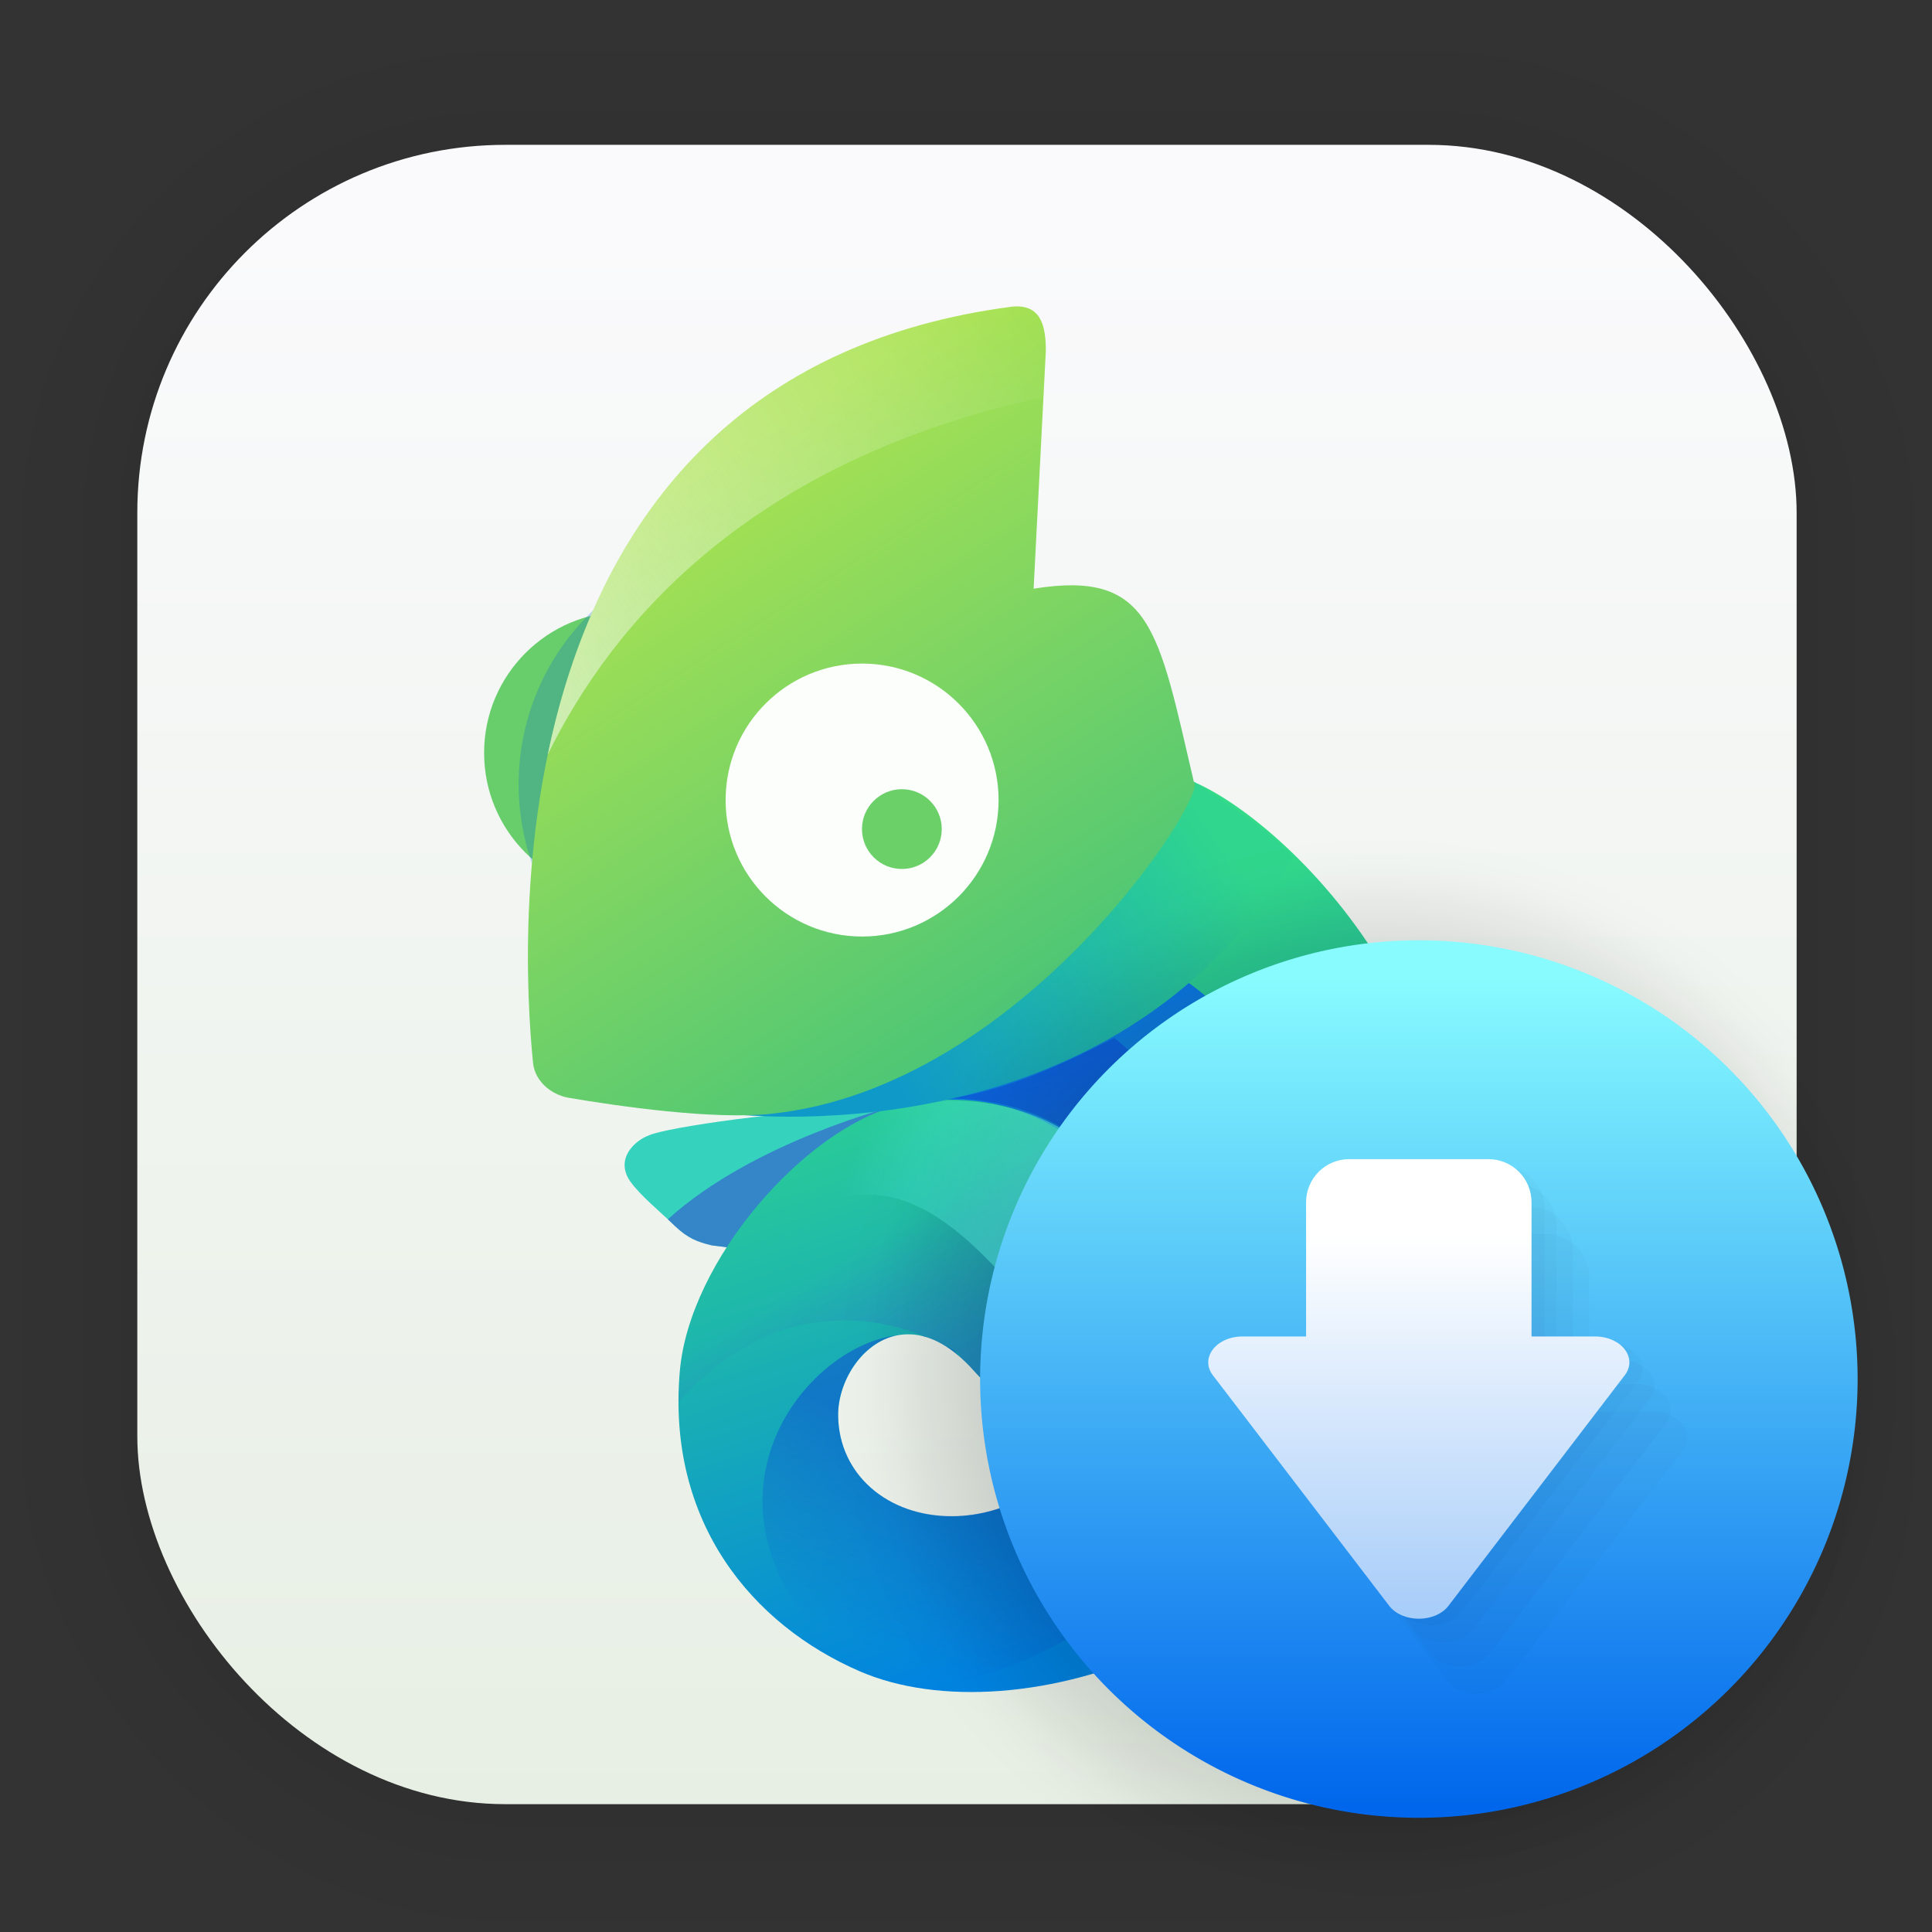 <?xml version="1.0" encoding="UTF-8"?>
<svg id="svg1443" width="128" height="128" version="1.1" viewBox="0 0 33.867 33.867" xmlns="http://www.w3.org/2000/svg" xmlns:cc="http://creativecommons.org/ns#" xmlns:dc="http://purl.org/dc/elements/1.1/" xmlns:rdf="http://www.w3.org/1999/02/22-rdf-syntax-ns#" xmlns:xlink="http://www.w3.org/1999/xlink">
 <rect x="0" y="0" width="33.867" height="33.867" fill="#333333" stroke="none"/>
 <defs id="defs1437">
  <linearGradient id="linearGradient1632" x1="132.21" x2="132.21" y1="42.152" y2="70.68" gradientTransform="matrix(.976 0 0 .976 -111.77 -37.183)" gradientUnits="userSpaceOnUse">
   <stop id="stop1626" stop-color="#fafafc" offset="0"/>
   <stop id="stop1628" stop-color="#e7efe4" offset="1"/>
  </linearGradient>
  <linearGradient id="linearGradient5468" x1="1133.8" x2="1153.6" y1="623.84" y2="686.44" gradientTransform="matrix(.265 0 0 .265 -315.66 122.35)" gradientUnits="userSpaceOnUse">
   <stop id="stop5462" stop-color="#33db88" offset="0"/>
   <stop id="stop5464" stop-color="#0083e0" offset="1"/>
  </linearGradient>
  <linearGradient id="linearGradient20907" x1="1129.9" x2="1119" y1="678.76" y2="660.76" gradientTransform="matrix(.265 0 0 .265 -319.67 122.39)" gradientUnits="userSpaceOnUse">
   <stop id="stop20901" stop-color="#305ed6" stop-opacity=".414" offset="0"/>
   <stop id="stop20903" stop-color="#5130d6" stop-opacity="0" offset="1"/>
  </linearGradient>
  <linearGradient id="linearGradient9262" x1="1140.2" x2="1156.5" y1="623.43" y2="672.66" gradientTransform="matrix(.265 0 0 .265 -319.67 122.39)" gradientUnits="userSpaceOnUse">
   <stop id="stop9256" stop-color="#005bff" offset="0"/>
   <stop id="stop9258" stop-color="#005bff" stop-opacity="0" offset="1"/>
  </linearGradient>
  <linearGradient id="linearGradient8279" x1="1154.9" x2="1125.8" y1="660.44" y2="649.14" gradientTransform="matrix(.265 0 0 .265 -319.67 122.39)" gradientUnits="userSpaceOnUse">
   <stop id="stop8273" stop-color="#5dfff3" offset="0"/>
   <stop id="stop8275" stop-color="#5dfff3" stop-opacity="0" offset="1"/>
  </linearGradient>
  <linearGradient id="linearGradient19408" x1="1163.6" x2="1132.4" y1="621.31" y2="643.48" gradientTransform="matrix(.265 0 0 .265 -319.67 122.39)" gradientUnits="userSpaceOnUse">
   <stop id="stop19402" stop-color="#30d68d" offset="0"/>
   <stop id="stop19404" stop-color="#0f99c9" offset="1"/>
  </linearGradient>
  <linearGradient id="linearGradient16320" x1="1147.7" x2="1115.5" y1="631.21" y2="580.64" gradientTransform="matrix(.265 0 0 .265 -319.67 122.39)" gradientUnits="userSpaceOnUse">
   <stop id="stop16314" stop-color="#4cc676" offset="0"/>
   <stop id="stop16316" stop-color="#aae251" offset="1"/>
  </linearGradient>
  <linearGradient id="linearGradient22301" x1="1140.3" x2="1133.1" y1="676.88" y2="695.11" gradientTransform="matrix(.265 0 0 .265 -319.67 122.39)" gradientUnits="userSpaceOnUse">
   <stop id="stop22295" stop-color="#0a43d6" offset="0"/>
   <stop id="stop22297" stop-color="#0a43d6" stop-opacity="0" offset="1"/>
  </linearGradient>
  <linearGradient id="linearGradient27201" x1="1052.2" x2="1143.6" y1="629.45" y2="568.58" gradientTransform="matrix(.265 0 0 .265 -319.67 122.39)" gradientUnits="userSpaceOnUse">
   <stop id="stop27195" stop-color="#fefefe" offset="0"/>
   <stop id="stop27197" stop-color="#fefefe" stop-opacity="0" offset="1"/>
  </linearGradient>
  <linearGradient id="linearGradient2050" x1="55.195" x2="55.195" y1="11.817" y2="26.316" gradientTransform="translate(-32.135 5.341)" gradientUnits="userSpaceOnUse">
   <stop id="stop2044" stop-color="#87fbff" offset="0"/>
   <stop id="stop2046" stop-color="#0067ec" offset="1"/>
  </linearGradient>
  <radialGradient id="radialGradient3815-1" cx="24.249" cy="24.25" r="9.633" gradientTransform="matrix(1.002 0 0 1.002 -.106 -.125)" gradientUnits="userSpaceOnUse">
   <stop id="stop5461" offset="0"/>
   <stop id="stop5463" stop-opacity=".788" offset=".716"/>
   <stop id="stop5515" stop-opacity=".675" offset=".746"/>
   <stop id="stop5517" stop-opacity=".62" offset=".763"/>
   <stop id="stop5513" stop-opacity=".545" offset=".786"/>
   <stop id="stop5509" stop-opacity=".486" offset=".807"/>
   <stop id="stop5505" stop-opacity=".298" offset=".862"/>
   <stop id="stop5503" stop-opacity=".188" offset=".89"/>
   <stop id="stop5495" stop-opacity=".082" offset=".924"/>
   <stop id="stop5493" stop-opacity=".043" offset=".943"/>
   <stop id="stop5481" stop-opacity=".031" offset=".956"/>
   <stop id="stop5483" stop-opacity=".027" offset=".961"/>
   <stop id="stop5485" stop-opacity="0" offset=".992"/>
   <stop id="stop5487" stop-opacity="0" offset="1"/>
  </radialGradient>
  <linearGradient id="linearGradient1843" x1="21.899" x2="21.899" y1="21.662" y2="40.028" gradientUnits="userSpaceOnUse">
   <stop id="stop1837" stop-color="#fff" offset="0"/>
   <stop id="stop1839" stop-color="#0c74ee" offset="1"/>
  </linearGradient>
 </defs>
 <g id="layer1">
  <g id="g1702" transform="matrix(.976 0 0 .964 -65.737 -36.328)" fill="none" opacity=".188" stroke="#000" stroke-linecap="round" stroke-linejoin="round" stroke-opacity=".02">
   <rect id="rect1634" x="69.84" y="40.71" width="29.811" height="29.811" rx="6.61" ry="6.61" stroke-width=".1"/>
   <rect id="rect1638" x="69.84" y="40.71" width="29.811" height="29.811" rx="6.61" ry="6.61" stroke-width=".2"/>
   <rect id="rect1640" x="69.84" y="40.71" width="29.811" height="29.811" rx="6.61" ry="6.61" stroke-width=".3"/>
   <rect id="rect1642" x="69.84" y="40.71" width="29.811" height="29.811" rx="6.61" ry="6.61" stroke-width=".4"/>
   <rect id="rect1644" x="69.84" y="40.71" width="29.811" height="29.811" rx="6.61" ry="6.61" stroke-width=".5"/>
   <rect id="rect1646" x="69.84" y="40.71" width="29.811" height="29.811" rx="6.61" ry="6.61" stroke-width=".6"/>
   <rect id="rect1648" x="69.84" y="40.71" width="29.811" height="29.811" rx="6.61" ry="6.61" stroke-width=".7"/>
   <rect id="rect1650" x="69.84" y="40.71" width="29.811" height="29.811" rx="6.61" ry="6.61" stroke-width=".8"/>
   <rect id="rect1652" x="69.84" y="40.71" width="29.811" height="29.811" rx="6.61" ry="6.61"/>
   <rect id="rect1654" x="69.84" y="40.71" width="29.811" height="29.811" rx="6.61" ry="6.61" stroke-width="1.2"/>
   <rect id="rect1656" x="69.84" y="40.71" width="29.811" height="29.811" rx="6.61" ry="6.61" stroke-width="1.4"/>
   <rect id="rect1658" x="69.84" y="40.71" width="29.811" height="29.811" rx="6.61" ry="6.61" stroke-width="1.6"/>
   <rect id="rect1660" x="69.84" y="40.71" width="29.811" height="29.811" rx="6.61" ry="6.61" stroke-width="1.8"/>
   <rect id="rect1662" x="69.84" y="40.71" width="29.811" height="29.811" rx="6.61" ry="6.61" stroke-width="2"/>
   <rect id="rect1664" x="69.84" y="40.71" width="29.811" height="29.811" rx="6.61" ry="6.61" stroke-width="2.2"/>
   <rect id="rect1666" x="69.84" y="40.71" width="29.811" height="29.811" rx="6.61" ry="6.61" stroke-width="2.6"/>
   <rect id="rect1668" x="69.84" y="40.71" width="29.811" height="29.811" rx="6.61" ry="6.61" stroke-width="3"/>
   <rect id="rect1670" x="69.84" y="40.71" width="29.811" height="29.811" rx="6.61" ry="6.61" stroke-width="3.4"/>
   <rect id="rect1672" x="69.84" y="40.71" width="29.811" height="29.811" rx="6.61" ry="6.61" stroke-width="3.8"/>
   <rect id="rect1674" x="69.84" y="40.71" width="29.811" height="29.811" rx="6.61" ry="6.61" stroke-width="4.2"/>
   <rect id="rect1676" x="69.84" y="40.71" width="29.811" height="29.811" rx="6.61" ry="6.61" stroke-width="4.6"/>
   <rect id="rect1678" x="69.84" y="40.71" width="29.811" height="29.811" rx="6.61" ry="6.61" stroke-width="5"/>
  </g>
  <rect id="rect849" x="2.407" y="2.539" width="29.087" height="29.087" rx="6.449" ry="6.449" fill="url(#linearGradient1632)" stroke-linecap="round" stroke-linejoin="round" stroke-width="2.688"/>
  <g id="g972" transform="matrix(.707 0 0 .707 29.904 -187.52)">
   <path id="path28682" d="m-21.185 292.77c-1.397-0.042-4.617 0.419-5.02 0.613-0.356 0.128-0.844 0.582-0.472 1.134 0.269 0.378 0.78 0.783 1.111 1.112 0.323 0.306 0.557 0.397 0.923 0.484l2.48 0.311 5.053-1.969-1.336-3.134z" fill="#35d2be"/>
   <path id="path36306" d="m-17.93 292.53-2.136 0.113s-3.533 0.878-5.673 2.823c0.059 0.055 0.121 0.111 0.173 0.163 0.323 0.306 0.558 0.397 0.923 0.484l2.48 0.312 5.053-1.969z" fill="#3539d2" opacity=".494"/>
   <path id="path860" d="m-12.698 284.62-7.369 8.032c-2.289 0.598-5.133 3.823-5.374 6.575-0.328 3.75 1.796 6.295 4.473 7.45 3.832 1.653 11.675-0.636 14.123-8.146 2.336-7.165-3.355-12.837-5.853-13.911zm-7.02 13.697c0.479 0.022 1.02 0.285 1.578 0.915 1.744 1.971 3.828 0.405 3.828 0.405s-1.571 3.178-4.374 3.192c-1.599 8e-3 -2.812-1.034-2.83-2.49-0.012-0.948 0.745-2.069 1.799-2.021z" fill="url(#linearGradient5468)"/>
   <path id="path20767" d="m-20.066 292.65c-2.289 0.598-5.133 3.823-5.374 6.575-0.023 0.26-0.031 0.514-0.031 0.762 2.421-2.661 4.96-2.104 6.197-1.581 0.112 0.039 0.225 0.089 0.341 0.156 0.271 0.137 0.43 0.245 0.43 0.245l0.016 0.08c0.115 0.101 0.23 0.213 0.346 0.344 1.074 1.214 2.275 1.085 3.04 0.808l0.788-0.404c2.019-1.45 0.263-8.141-5.586-7.015l-0.167 0.029z" fill="url(#linearGradient20907)"/>
   <path id="path8504" d="m-12.844 289.59c-1.563 1.374-4.405 2.446-7.054 3.027 5.849-1.126 7.776 6.207 5.586 7.015l3.333 3.152 0.392-0.719c4.459-7.974-2.257-12.475-2.257-12.475z" fill="url(#linearGradient9262)"/>
   <path id="path6854" d="m-20.066 292.65s3.142-0.763 5.129 1.416c1.988 2.179 0.975 3.831 0.3 3.986-0.675 0.155-1.139 0.513-3.099-1.512-1.96-2.025-3.195-1.916-4.758-1.27l-0.832-1.52z" fill="url(#linearGradient8279)"/>
   <path id="path16545" d="m-24.299 292.84s9.605 1.285 14.074-6.357c-0.819-0.846-1.823-1.438-2.472-1.867z" fill="url(#linearGradient19408)"/>
   <circle id="path27282" cx="-26.793" cy="283.9" r="3.501" fill="#68ce6b"/>
   <circle id="circle28575" cx="-23.478" cy="284.68" r="5.959" fill="#0065ce" fill-opacity=".236"/>
   <path id="path9720" d="m-23.189 292.85c6.298-0.647 10.912-8.003 10.492-8.234-0.884-3.786-1.054-5.253-3.972-4.787l0.302-5.886c0.004-0.637-0.123-1.183-0.848-1.105-12.811 1.68-12.201 15.446-11.864 18.765 0.053 0.437 0.437 0.767 0.875 0.848 1.257 0.213 3.576 0.547 5.016 0.4z" fill="url(#linearGradient16320)"/>
   <path id="path21529" d="m-14.67 290.97c-1.251 0.634-2.519 1.243-4.034 1.497 5.433 0.114 6 6.204 4.391 7.164 0 0-1.571 3.178-4.374 3.192-1.599 8e-3 -2.812-1.034-2.83-2.49-0.011-0.838 0.581-1.809 1.446-1.991-2.401 0.315-5.425 4.319-1.227 8.174 0.11 0.053 0.219 0.107 0.331 0.155 0.451 0.195 0.959 0.332 1.506 0.415 1.203-0.143 6.093-1.052 7.694-6.492 1.799-6.113-2.903-9.624-2.903-9.624zm0.357 8.661-0.788 0.404c0.478-0.173 0.788-0.404 0.788-0.404zm-0.788 0.404c-0.089 0.032-0.185 0.062-0.285 0.088 0.1-0.026 0.196-0.056 0.285-0.088zm-4.362-1.686c0.059 0.013 0.12 0.029 0.181 0.05-0.031-0.013-0.066-0.026-0.099-0.039-0.027-6e-3 -0.055-7e-3 -0.082-0.011zm0.531 0.209c0.145 0.084 0.294 0.192 0.444 0.325-0.058-0.067-0.119-0.126-0.183-0.181-0.07-0.041-0.149-0.087-0.261-0.144zm0.611 0.48c0.06 0.06 0.12 0.121 0.18 0.189-0.06-0.068-0.12-0.13-0.18-0.189zm0.474 0.483c0.022 0.02 0.044 0.04 0.066 0.058-0.022-0.019-0.044-0.039-0.066-0.058zm0.35 0.273c0.022 0.014 0.043 0.027 0.065 0.04-0.022-0.013-0.043-0.026-0.065-0.04zm0.323 0.184c0.015 7e-3 0.031 0.016 0.046 0.023-0.015-7e-3 -0.031-0.016-0.046-0.023zm0.331 0.131c0.024 7e-3 0.047 0.014 0.071 0.021-0.024-7e-3 -0.047-0.013-0.071-0.021zm1.404 0.027c-0.084 0.021-0.172 0.037-0.263 0.051 0.091-0.014 0.178-0.03 0.263-0.051zm-1.053 0.056c0.015 2e-3 0.03 4e-3 0.045 6e-3 -0.015-2e-3 -0.03-3e-3 -0.045-6e-3zm0.688 0.01c-0.031 4e-3 -0.062 7e-3 -0.094 0.01 0.032-3e-3 0.062-6e-3 0.094-0.01zm-0.403 0.015c0.022 8e-4 0.045 2e-3 0.067 3e-3 -0.022-2.4e-4 -0.045-2e-3 -0.067-3e-3z" fill="url(#linearGradient22301)" opacity=".485"/>
   <circle id="path22553" cx="-20.922" cy="285.07" r="3.384" fill="#fff" fill-opacity=".971"/>
   <circle id="path25532" cx="-19.936" cy="285.79" r=".989" fill="#6cd069"/>
   <path id="path26780" d="m-17.087 272.83c-0.041 1.2e-4 -0.084 2e-3 -0.129 7e-3 -7.631 1.001-10.499 6.29-11.501 11.105 1.633-3.323 5.066-7.301 12.291-8.865l0.058-1.135c0.004-0.597-0.108-1.114-0.719-1.112z" fill="url(#linearGradient27201)"/>
   <path id="path36565" d="m-16.085 301.8c3.845-2.879 2.612-6.311 1.225-7.681 5.878 5.176-0.364 8.809-1.225 7.681z" fill="#34185f" fill-opacity=".422"/>
  </g>
  <path id="path3813-6" d="m24.204 14.529a9.658 9.658 0 0 0-9.657 9.657 9.658 9.658 0 0 0 9.657 9.658 9.658 9.658 0 0 0 9.658-9.658 9.658 9.658 0 0 0-9.658-9.657z" fill="url(#radialGradient3815-1)" opacity=".172" stroke-width="2.281"/>
  <path id="circle2973-0-2-9" d="m32.563 24.174a7.691 7.691 0 0 1-7.691 7.691 7.691 7.691 0 0 1-7.691-7.691 7.691 7.691 0 0 1 7.691-7.691 7.691 7.691 0 0 1 7.691 7.691z" fill="url(#linearGradient2050)" stroke-width="1.938"/>
  <g id="g2819" fill="#042449" fill-opacity=".046" opacity=".56" stroke-linecap="round" stroke-linejoin="round" stroke-width=".23">
   <path id="path2663" d="m23.881 20.434c-0.419 0-0.757 0.338-0.757 0.757v2.352h-1.114c-0.462-1.53e-4 -0.751 0.378-0.52 0.68l3.091 4.041c0.231 0.302 0.808 0.302 1.039 0l3.09-4.041c0.231-0.302-0.057-0.679-0.519-0.68h-1.115v-2.352c0-0.419-0.337-0.757-0.757-0.757z" color="#000000" opacity="1" style="-inkscape-stroke:none"/>
   <path id="path2809" d="m24.09 20.73c-0.419 0-0.757 0.338-0.757 0.757v2.352h-1.114c-0.462-1.53e-4 -0.751 0.378-0.52 0.68l3.091 4.041c0.231 0.302 0.808 0.302 1.039 0l3.09-4.041c0.231-0.302-0.057-0.679-0.519-0.68h-1.115v-2.352c0-0.419-0.337-0.757-0.757-0.757z" color="#000000" opacity="1" style="-inkscape-stroke:none"/>
   <path id="path2811" d="m24.376 21.154c-0.419 0-0.757 0.338-0.757 0.757v2.352h-1.114c-0.462-1.53e-4 -0.751 0.378-0.52 0.68l3.091 4.041c0.231 0.302 0.808 0.302 1.039 0l3.09-4.041c0.231-0.302-0.057-0.679-0.519-0.68h-1.115v-2.352c0-0.419-0.337-0.757-0.757-0.757z" color="#000000" opacity="1" style="-inkscape-stroke:none"/>
   <path id="path2813" d="m24.665 21.633c-0.419 0-0.757 0.338-0.757 0.757v2.352h-1.114c-0.462-1.53e-4 -0.751 0.378-0.52 0.68l3.091 4.041c0.231 0.302 0.808 0.302 1.039 0l3.09-4.041c0.231-0.302-0.057-0.679-0.519-0.68h-1.115v-2.352c0-0.419-0.337-0.757-0.757-0.757z" color="#000000" opacity="1" style="-inkscape-stroke:none"/>
  </g>
  <path id="path1159" d="m23.652 20.319c-0.419 0-0.757 0.338-0.757 0.757v2.352h-1.114c-0.462-1.53e-4 -0.751 0.378-0.52 0.68l3.091 4.041c0.231 0.302 0.808 0.302 1.039 0l3.09-4.041c0.231-0.302-0.057-0.679-0.519-0.68h-1.115v-2.352c0-0.419-0.337-0.757-0.757-0.757z" color="#000000" fill="url(#linearGradient1843)" stroke-linecap="round" stroke-linejoin="round" stroke-width=".23" style="-inkscape-stroke:none"/>
 </g>
</svg>
